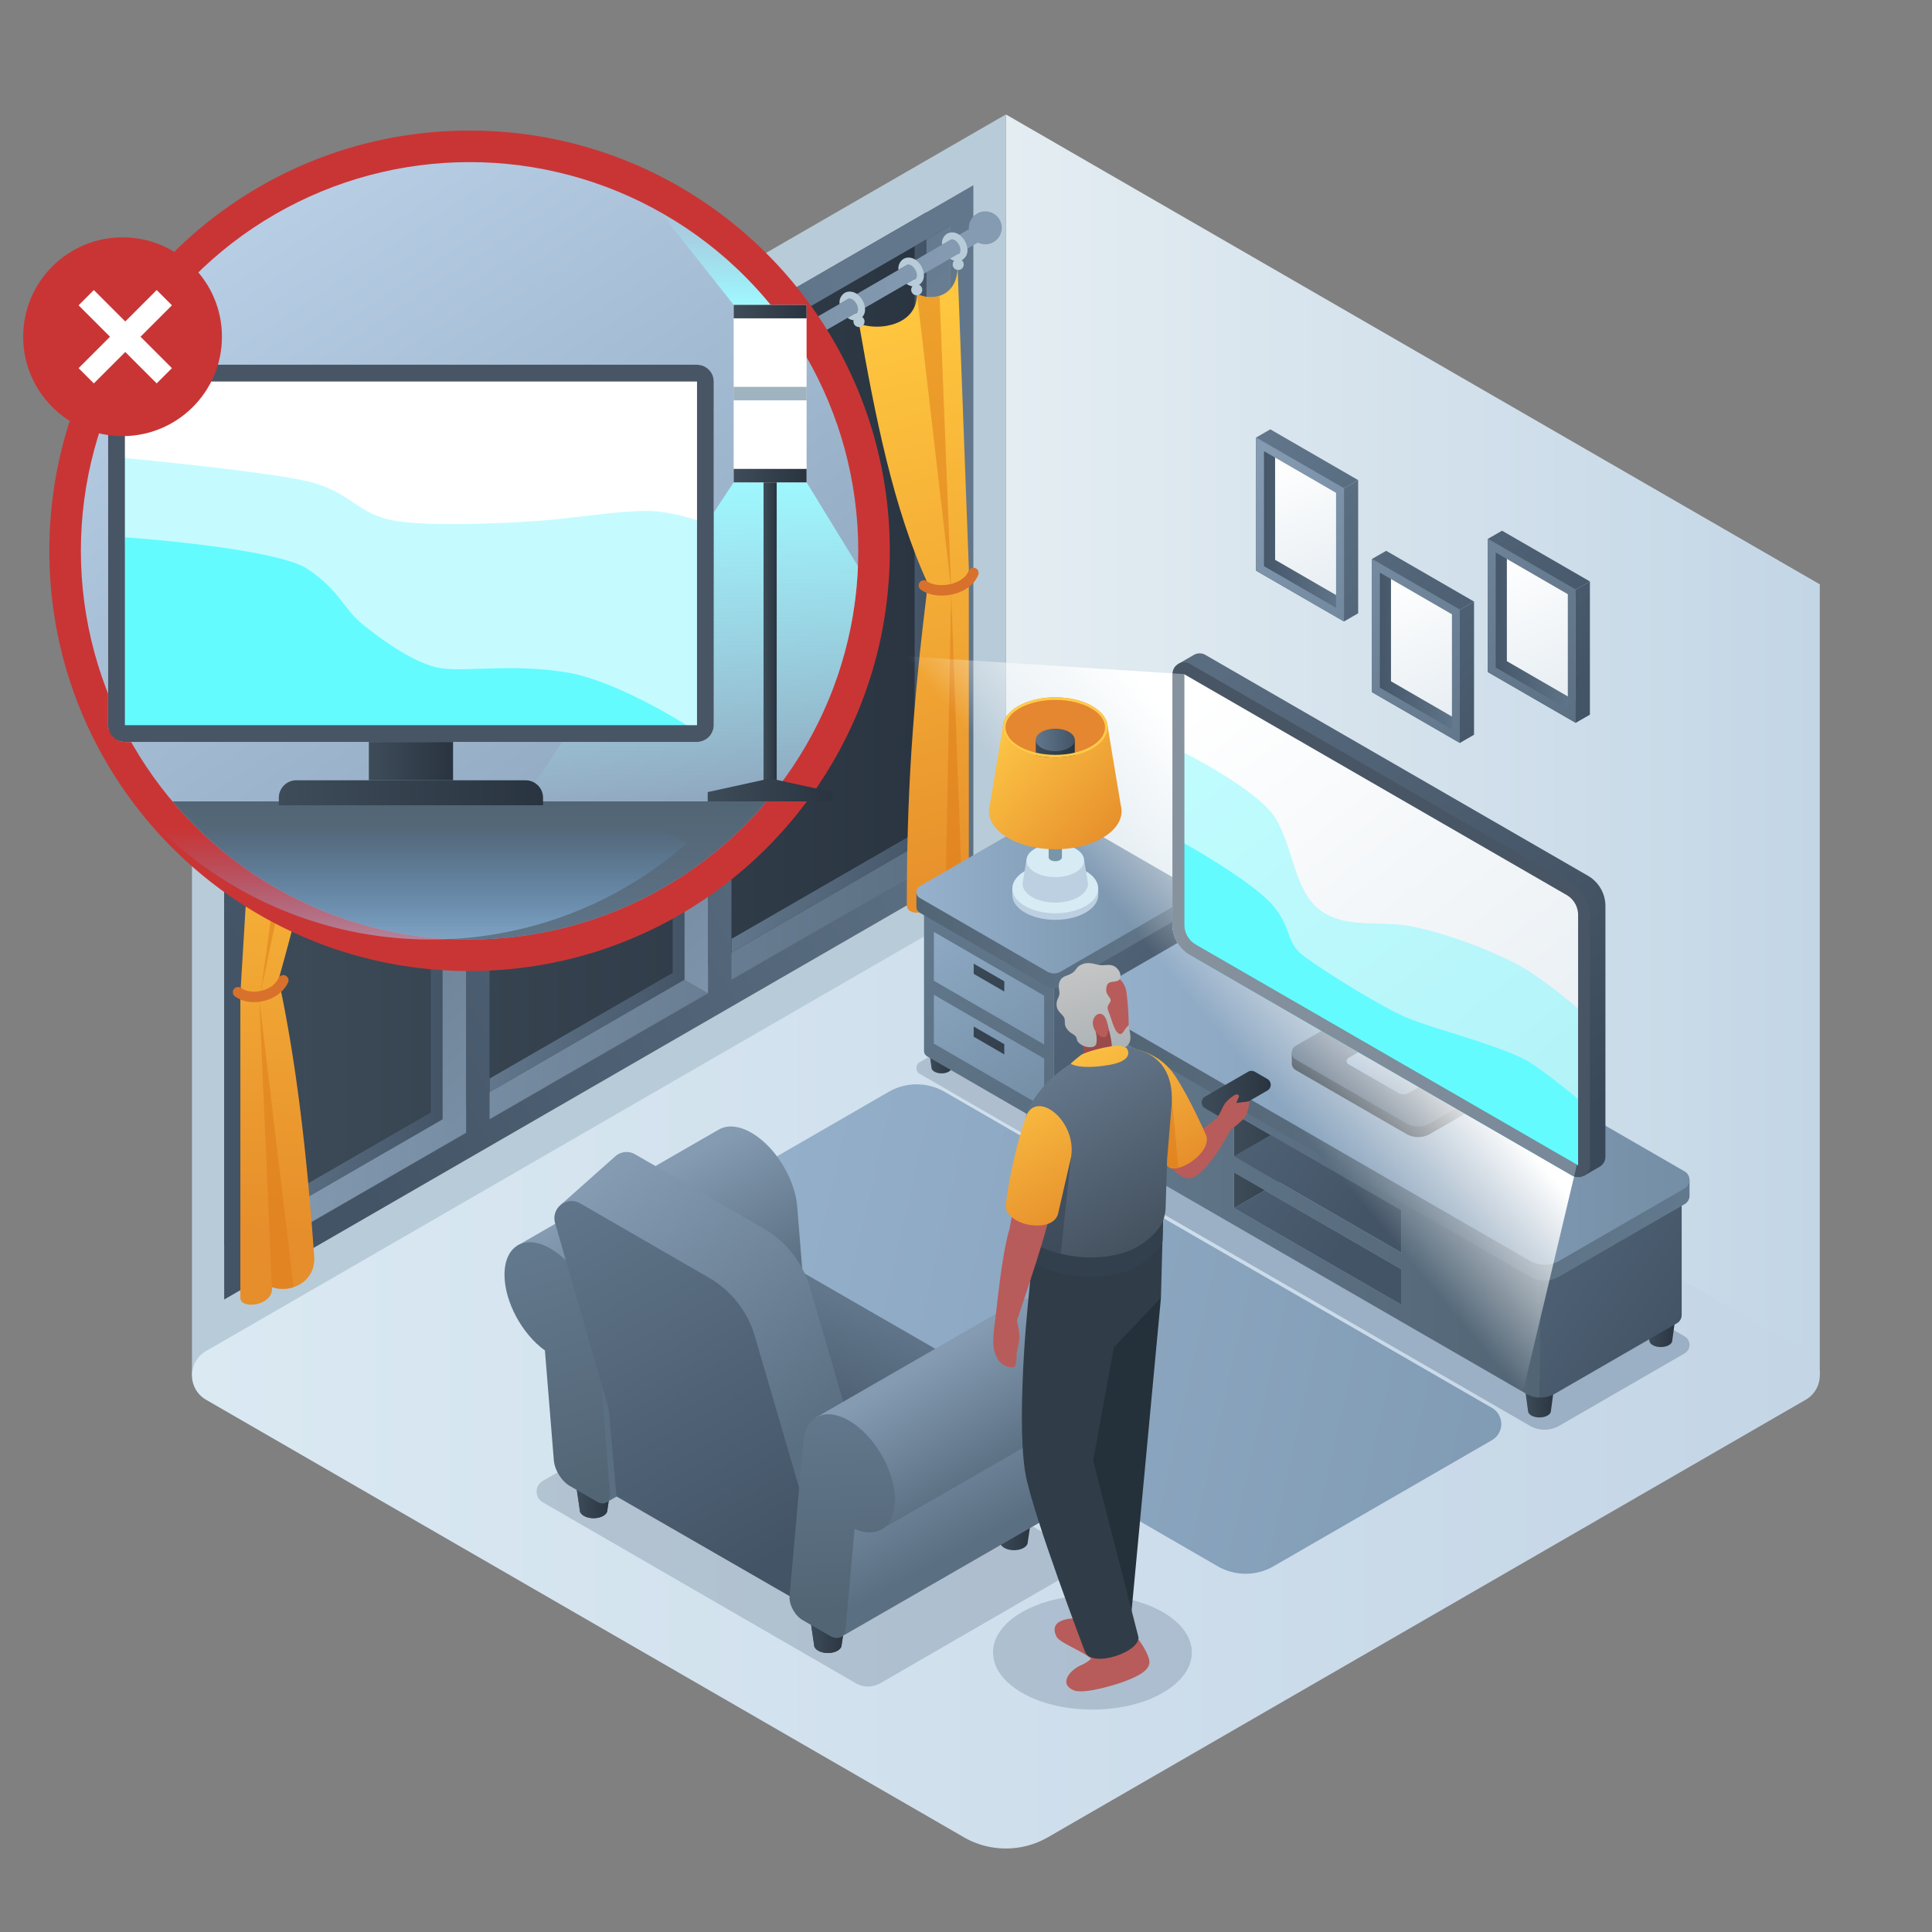 <svg id="Layer_1" data-name="Layer 1" xmlns="http://www.w3.org/2000/svg" xmlns:xlink="http://www.w3.org/1999/xlink" viewBox="0 0 1000 1000">
  <rect x="0" y="0" width="1000" height="1000" fill="#808080" stroke="none"/>
  <defs>
    <style>
      .cls-1 {
        fill: url(#linear-gradient);
      }

      .cls-2 {
        fill: #b8cbd8;
      }

      .cls-3 {
        fill: url(#linear-gradient-2);
      }

      .cls-4, .cls-6 {
        opacity: 0.2;
      }

      .cls-5, .cls-6 {
        fill: #2a3f5e;
      }

      .cls-7 {
        fill: url(#linear-gradient-3);
      }

      .cls-8 {
        fill: url(#linear-gradient-4);
      }

      .cls-9 {
        fill: url(#linear-gradient-5);
      }

      .cls-10 {
        fill: url(#linear-gradient-6);
      }

      .cls-11 {
        fill: url(#linear-gradient-7);
      }

      .cls-12 {
        fill: url(#linear-gradient-8);
      }

      .cls-13 {
        fill: url(#linear-gradient-9);
      }

      .cls-14 {
        fill: url(#linear-gradient-10);
      }

      .cls-15 {
        fill: url(#linear-gradient-11);
      }

      .cls-16 {
        fill: url(#linear-gradient-12);
      }

      .cls-17 {
        fill: url(#linear-gradient-13);
      }

      .cls-18 {
        fill: url(#linear-gradient-14);
      }

      .cls-19 {
        fill: url(#linear-gradient-15);
      }

      .cls-20 {
        fill: url(#linear-gradient-16);
      }

      .cls-21 {
        fill: url(#linear-gradient-17);
      }

      .cls-22 {
        fill: url(#linear-gradient-18);
      }

      .cls-104, .cls-23 {
        fill: #fff;
      }

      .cls-23 {
        opacity: 0.7;
      }

      .cls-24 {
        fill: url(#linear-gradient-19);
      }

      .cls-25 {
        fill: url(#linear-gradient-20);
      }

      .cls-26 {
        fill: url(#linear-gradient-21);
      }

      .cls-27 {
        fill: url(#linear-gradient-22);
      }

      .cls-28 {
        fill: url(#linear-gradient-23);
      }

      .cls-29 {
        fill: url(#linear-gradient-24);
      }

      .cls-30 {
        fill: url(#linear-gradient-25);
      }

      .cls-31 {
        fill: url(#linear-gradient-26);
      }

      .cls-32 {
        fill: url(#linear-gradient-27);
      }

      .cls-33 {
        fill: url(#linear-gradient-28);
      }

      .cls-34 {
        fill: url(#linear-gradient-29);
      }

      .cls-35 {
        fill: url(#linear-gradient-30);
      }

      .cls-36 {
        fill: url(#linear-gradient-31);
      }

      .cls-37 {
        fill: #dd7b19;
      }

      .cls-111, .cls-113, .cls-37, .cls-93 {
        opacity: 0.5;
      }

      .cls-38 {
        fill: url(#linear-gradient-32);
      }

      .cls-39 {
        fill: none;
        stroke: #d8712b;
        stroke-linecap: round;
        stroke-miterlimit: 10;
        stroke-width: 5.403px;
      }

      .cls-40 {
        fill: url(#linear-gradient-33);
      }

      .cls-41 {
        fill: url(#linear-gradient-34);
      }

      .cls-42 {
        fill: url(#linear-gradient-35);
      }

      .cls-43 {
        fill: url(#linear-gradient-36);
      }

      .cls-44 {
        fill: url(#linear-gradient-37);
      }

      .cls-45 {
        fill: url(#linear-gradient-38);
      }

      .cls-46 {
        fill: url(#linear-gradient-39);
      }

      .cls-47 {
        fill: url(#linear-gradient-40);
      }

      .cls-48 {
        fill: url(#linear-gradient-41);
      }

      .cls-49 {
        fill: url(#linear-gradient-42);
      }

      .cls-50 {
        fill: url(#linear-gradient-43);
      }

      .cls-51 {
        fill: #9bb0c4;
      }

      .cls-52 {
        fill: url(#linear-gradient-44);
      }

      .cls-53 {
        fill: url(#linear-gradient-45);
      }

      .cls-54 {
        fill: url(#linear-gradient-46);
      }

      .cls-55 {
        fill: url(#linear-gradient-47);
      }

      .cls-56 {
        fill: url(#linear-gradient-48);
      }

      .cls-57 {
        fill: url(#linear-gradient-49);
      }

      .cls-58 {
        fill: url(#linear-gradient-50);
      }

      .cls-59 {
        fill: url(#linear-gradient-51);
      }

      .cls-60 {
        fill: url(#linear-gradient-52);
      }

      .cls-61 {
        fill: url(#linear-gradient-53);
      }

      .cls-62 {
        fill: url(#linear-gradient-54);
      }

      .cls-63 {
        fill: url(#linear-gradient-55);
      }

      .cls-64 {
        fill: url(#linear-gradient-56);
      }

      .cls-65 {
        fill: url(#linear-gradient-57);
      }

      .cls-66 {
        fill: url(#linear-gradient-58);
      }

      .cls-67 {
        fill: url(#linear-gradient-59);
      }

      .cls-68, .cls-69 {
        fill: #64fbff;
      }

      .cls-68, .cls-71 {
        opacity: 0.4;
      }

      .cls-70 {
        fill: #485565;
      }

      .cls-71 {
        fill: url(#linear-gradient-60);
      }

      .cls-72 {
        fill: #4f4f4f;
      }

      .cls-73 {
        fill: url(#linear-gradient-61);
      }

      .cls-74 {
        fill: #777;
      }

      .cls-75 {
        fill: url(#linear-gradient-62);
      }

      .cls-76 {
        fill: url(#linear-gradient-63);
      }

      .cls-77 {
        fill: url(#linear-gradient-64);
      }

      .cls-78 {
        fill: url(#linear-gradient-65);
      }

      .cls-79 {
        fill: url(#linear-gradient-66);
      }

      .cls-80 {
        fill: url(#linear-gradient-67);
      }

      .cls-81 {
        fill: url(#linear-gradient-68);
      }

      .cls-82 {
        fill: url(#linear-gradient-69);
      }

      .cls-83 {
        fill: url(#linear-gradient-70);
      }

      .cls-84 {
        fill: url(#linear-gradient-71);
      }

      .cls-85 {
        fill: url(#linear-gradient-72);
      }

      .cls-86 {
        fill: url(#linear-gradient-73);
      }

      .cls-87 {
        fill: #b75c5a;
      }

      .cls-88 {
        fill: url(#linear-gradient-74);
      }

      .cls-89 {
        fill: #24313a;
      }

      .cls-90 {
        fill: #303d49;
      }

      .cls-91, .cls-93 {
        fill: #323f4c;
      }

      .cls-92 {
        fill: url(#linear-gradient-75);
      }

      .cls-94 {
        fill: #994a4a;
      }

      .cls-95 {
        fill: url(#linear-gradient-76);
      }

      .cls-96 {
        fill: url(#linear-gradient-77);
      }

      .cls-97 {
        fill: url(#linear-gradient-78);
      }

      .cls-98 {
        fill: url(#linear-gradient-79);
      }

      .cls-99 {
        fill: #c93535;
      }

      .cls-100 {
        fill: url(#linear-gradient-80);
      }

      .cls-101 {
        fill: url(#linear-gradient-81);
      }

      .cls-102 {
        fill: url(#linear-gradient-82);
      }

      .cls-103 {
        fill: url(#linear-gradient-83);
      }

      .cls-105 {
        fill: #9ff8ff;
        opacity: 0.6;
      }

      .cls-106 {
        fill: url(#linear-gradient-84);
      }

      .cls-107 {
        fill: url(#linear-gradient-85);
      }

      .cls-108 {
        fill: url(#linear-gradient-86);
      }

      .cls-109 {
        fill: url(#linear-gradient-87);
      }

      .cls-110 {
        fill: url(#linear-gradient-88);
      }

      .cls-111 {
        fill: #426884;
      }

      .cls-112 {
        fill: url(#linear-gradient-89);
      }

      .cls-113 {
        fill: url(#linear-gradient-90);
      }

      .cls-114 {
        fill: #bcd0e2;
      }

      .cls-115 {
        fill: #d7ebf4;
      }

      .cls-116 {
        fill: #7995a8;
      }

      .cls-117 {
        fill: url(#linear-gradient-91);
      }

      .cls-118 {
        fill: #e58630;
      }

      .cls-119 {
        fill: url(#linear-gradient-92);
      }

      .cls-120 {
        fill: url(#linear-gradient-93);
      }

      .cls-121 {
        fill: #ffcb48;
      }
    </style>
    <linearGradient id="linear-gradient" x1="520.633" y1="385.56" x2="941.92" y2="385.56" gradientUnits="userSpaceOnUse">
      <stop offset="0" stop-color="#e4edf2"/>
      <stop offset="1" stop-color="#c3d6e6"/>
    </linearGradient>
    <linearGradient id="linear-gradient-2" x1="99.362" y1="711.893" x2="941.92" y2="711.893" gradientUnits="userSpaceOnUse">
      <stop offset="0" stop-color="#dae9f2"/>
      <stop offset="0.993" stop-color="#c4d5e6"/>
    </linearGradient>
    <linearGradient id="linear-gradient-3" x1="1036.409" y1="274.066" x2="1081.872" y2="274.066" gradientTransform="translate(-386.249)" gradientUnits="userSpaceOnUse">
      <stop offset="0" stop-color="#435466"/>
      <stop offset="1" stop-color="#62778c"/>
    </linearGradient>
    <linearGradient id="linear-gradient-4" x1="1050.626" y1="236.39" x2="1078.003" y2="311.096" gradientTransform="translate(-386.249)" gradientUnits="userSpaceOnUse">
      <stop offset="0" stop-color="#fff"/>
      <stop offset="0.989" stop-color="#e6edf2"/>
    </linearGradient>
    <linearGradient id="linear-gradient-5" x1="1027.194" y1="244.912" x2="1189.135" y2="392.7" gradientTransform="translate(-386.249)" gradientUnits="userSpaceOnUse">
      <stop offset="0" stop-color="#849bb2"/>
      <stop offset="1" stop-color="#5b6f82"/>
    </linearGradient>
    <linearGradient id="linear-gradient-6" x1="1027.537" y1="233.004" x2="1184.992" y2="374.373" gradientTransform="translate(-386.249)" gradientUnits="userSpaceOnUse">
      <stop offset="0" stop-color="#62778c"/>
      <stop offset="1" stop-color="#435466"/>
    </linearGradient>
    <linearGradient id="linear-gradient-7" x1="1041.062" y1="217.94" x2="1198.518" y2="359.309" xlink:href="#linear-gradient-6"/>
    <linearGradient id="linear-gradient-8" x1="1096.385" y1="336.938" x2="1141.847" y2="336.938" xlink:href="#linear-gradient-3"/>
    <linearGradient id="linear-gradient-9" x1="1107.19" y1="298.17" x2="1140.879" y2="373.664" xlink:href="#linear-gradient-4"/>
    <linearGradient id="linear-gradient-10" x1="1023.143" y1="249.352" x2="1185.083" y2="397.14" xlink:href="#linear-gradient-5"/>
    <linearGradient id="linear-gradient-11" x1="1023.052" y1="238" x2="1180.507" y2="379.369" xlink:href="#linear-gradient-6"/>
    <linearGradient id="linear-gradient-12" x1="1036.577" y1="222.936" x2="1194.032" y2="364.305" xlink:href="#linear-gradient-6"/>
    <linearGradient id="linear-gradient-13" x1="1156.361" y1="326.531" x2="1201.823" y2="326.531" xlink:href="#linear-gradient-3"/>
    <linearGradient id="linear-gradient-14" x1="1167.165" y1="287.763" x2="1200.854" y2="363.257" xlink:href="#linear-gradient-4"/>
    <linearGradient id="linear-gradient-15" x1="1055.577" y1="213.811" x2="1217.518" y2="361.599" xlink:href="#linear-gradient-5"/>
    <linearGradient id="linear-gradient-16" x1="1054.994" y1="202.423" x2="1212.449" y2="343.793" xlink:href="#linear-gradient-6"/>
    <linearGradient id="linear-gradient-17" x1="1068.519" y1="187.359" x2="1225.974" y2="328.728" xlink:href="#linear-gradient-6"/>
    <linearGradient id="linear-gradient-18" x1="351.884" y1="641.284" x2="1042.335" y2="796.264" gradientUnits="userSpaceOnUse">
      <stop offset="0" stop-color="#96b1cc"/>
      <stop offset="1" stop-color="#748ea6"/>
    </linearGradient>
    <linearGradient id="linear-gradient-19" x1="116.054" y1="380.731" x2="491.696" y2="380.731" gradientUnits="userSpaceOnUse">
      <stop offset="0" stop-color="#3e4c59"/>
      <stop offset="1" stop-color="#293440"/>
    </linearGradient>
    <linearGradient id="linear-gradient-20" x1="-225.085" y1="453.047" x2="-124.216" y2="453.047" gradientTransform="translate(353.277)" xlink:href="#linear-gradient-6"/>
    <linearGradient id="linear-gradient-21" x1="-99.88" y1="380.756" x2="1.004" y2="380.756" gradientTransform="translate(353.277)" xlink:href="#linear-gradient-6"/>
    <linearGradient id="linear-gradient-22" x1="25.339" y1="308.444" x2="126.281" y2="308.444" gradientTransform="translate(353.277)" xlink:href="#linear-gradient-6"/>
    <linearGradient id="linear-gradient-23" x1="-225.085" y1="384.231" x2="138.419" y2="384.231" gradientTransform="translate(353.277)" xlink:href="#linear-gradient-5"/>
    <linearGradient id="linear-gradient-24" x1="155.262" y1="276.577" x2="-235.461" y2="488.377" gradientTransform="translate(353.277)" xlink:href="#linear-gradient-6"/>
    <linearGradient id="linear-gradient-25" x1="-204.36" y1="334.412" x2="35.89" y2="574.03" gradientTransform="translate(353.277)" gradientUnits="userSpaceOnUse">
      <stop offset="0" stop-color="#5b6f82"/>
      <stop offset="1" stop-color="#849bb2"/>
    </linearGradient>
    <linearGradient id="linear-gradient-26" x1="-105.768" y1="235.56" x2="134.482" y2="475.178" xlink:href="#linear-gradient-25"/>
    <linearGradient id="linear-gradient-27" x1="-7.164" y1="136.695" x2="233.087" y2="376.313" xlink:href="#linear-gradient-25"/>
    <linearGradient id="linear-gradient-28" x1="-432.13" y1="117.93" x2="151.721" y2="117.93" xlink:href="#linear-gradient-25"/>
    <linearGradient id="linear-gradient-29" x1="-432.13" y1="228.657" x2="151.721" y2="228.657" xlink:href="#linear-gradient-25"/>
    <linearGradient id="linear-gradient-30" x1="-432.13" y1="339.457" x2="151.721" y2="339.457" xlink:href="#linear-gradient-25"/>
    <linearGradient id="linear-gradient-31" x1="-191.24" y1="334.875" x2="-215.897" y2="637.4" gradientTransform="translate(353.277)" gradientUnits="userSpaceOnUse">
      <stop offset="0.008" stop-color="#ffc63f"/>
      <stop offset="1" stop-color="#e68e2b"/>
    </linearGradient>
    <linearGradient id="linear-gradient-32" x1="92.01" y1="165.293" x2="172.937" y2="464.974" xlink:href="#linear-gradient-31"/>
    <linearGradient id="linear-gradient-33" x1="780.866" y1="581.213" x2="795.003" y2="581.213" gradientTransform="translate(-242.398)" xlink:href="#linear-gradient-19"/>
    <linearGradient id="linear-gradient-34" x1="839.588" y1="547.323" x2="853.725" y2="547.323" gradientTransform="translate(-242.398)" xlink:href="#linear-gradient-19"/>
    <linearGradient id="linear-gradient-35" x1="722.693" y1="547.323" x2="736.83" y2="547.323" gradientTransform="translate(-242.398)" xlink:href="#linear-gradient-19"/>
    <linearGradient id="linear-gradient-36" x1="718.371" y1="455.09" x2="861.724" y2="556.043" gradientTransform="translate(-242.398)" xlink:href="#linear-gradient-6"/>
    <linearGradient id="linear-gradient-37" x1="720.582" y1="471.936" x2="874.534" y2="639.011" gradientTransform="translate(-242.398)" gradientUnits="userSpaceOnUse">
      <stop offset="0" stop-color="#62788c"/>
      <stop offset="1" stop-color="#526575"/>
    </linearGradient>
    <linearGradient id="linear-gradient-38" x1="714.366" y1="449.201" x2="790.08" y2="567.315" gradientTransform="translate(-242.398)" xlink:href="#linear-gradient-18"/>
    <linearGradient id="linear-gradient-39" x1="730.319" y1="485.439" x2="824.394" y2="566.075" gradientTransform="translate(-242.398)" xlink:href="#linear-gradient-19"/>
    <linearGradient id="linear-gradient-40" x1="699.583" y1="458.677" x2="775.298" y2="576.791" gradientTransform="translate(-242.398)" xlink:href="#linear-gradient-18"/>
    <linearGradient id="linear-gradient-41" x1="714.241" y1="504.196" x2="808.316" y2="584.832" gradientTransform="translate(-242.398)" xlink:href="#linear-gradient-19"/>
    <linearGradient id="linear-gradient-42" x1="716.725" y1="486.614" x2="859.148" y2="486.614" gradientTransform="translate(-242.398)" gradientUnits="userSpaceOnUse">
      <stop offset="0" stop-color="#526575"/>
      <stop offset="1" stop-color="#62788c"/>
    </linearGradient>
    <linearGradient id="linear-gradient-43" x1="716.725" y1="461.733" x2="859.147" y2="461.733" gradientTransform="translate(-242.398)" xlink:href="#linear-gradient-18"/>
    <linearGradient id="linear-gradient-44" x1="753.639" y1="724.338" x2="769.626" y2="724.338" gradientTransform="translate(35.193)" xlink:href="#linear-gradient-19"/>
    <linearGradient id="linear-gradient-45" x1="816.453" y1="687.908" x2="832.44" y2="687.908" gradientTransform="translate(35.193)" xlink:href="#linear-gradient-19"/>
    <linearGradient id="linear-gradient-46" x1="534.957" y1="598.092" x2="550.944" y2="598.092" gradientTransform="translate(35.193)" xlink:href="#linear-gradient-19"/>
    <linearGradient id="linear-gradient-47" x1="657.487" y1="572.198" x2="830.49" y2="691.463" gradientTransform="translate(35.193)" xlink:href="#linear-gradient-6"/>
    <linearGradient id="linear-gradient-48" x1="603.551" y1="600.917" x2="645.823" y2="600.917" gradientTransform="translate(35.193)" xlink:href="#linear-gradient-19"/>
    <linearGradient id="linear-gradient-49" x1="503.642" y1="502.383" x2="677.339" y2="619.567" gradientTransform="translate(35.193)" xlink:href="#linear-gradient-6"/>
    <linearGradient id="linear-gradient-50" x1="532.194" y1="623.501" x2="761.633" y2="623.501" gradientTransform="translate(35.193)" xlink:href="#linear-gradient-37"/>
    <linearGradient id="linear-gradient-51" x1="484.106" y1="531.34" x2="657.803" y2="648.525" gradientTransform="translate(35.193)" xlink:href="#linear-gradient-6"/>
    <linearGradient id="linear-gradient-52" x1="528.137" y1="590.185" x2="839.307" y2="590.185" gradientTransform="translate(35.193)" xlink:href="#linear-gradient-42"/>
    <linearGradient id="linear-gradient-53" x1="528.137" y1="564.204" x2="839.306" y2="564.204" gradientTransform="translate(35.193)" xlink:href="#linear-gradient-18"/>
    <linearGradient id="linear-gradient-54" x1="679.994" y1="526.904" x2="743.267" y2="591.217" gradientTransform="translate(9.407)" xlink:href="#linear-gradient-19"/>
    <linearGradient id="linear-gradient-55" x1="684.775" y1="518.248" x2="730.713" y2="579.094" gradientTransform="translate(9.407)" xlink:href="#linear-gradient-6"/>
    <linearGradient id="linear-gradient-56" x1="699.119" y1="537.248" x2="719.794" y2="564.632" gradientTransform="translate(9.407)" xlink:href="#linear-gradient-18"/>
    <linearGradient id="linear-gradient-57" x1="571.135" y1="325.02" x2="746.391" y2="564.763" gradientTransform="translate(91.96)" gradientUnits="userSpaceOnUse">
      <stop offset="0" stop-color="#596c80"/>
      <stop offset="0.999" stop-color="#3a4959"/>
    </linearGradient>
    <linearGradient id="linear-gradient-58" x1="551.554" y1="607.39" x2="701.276" y2="482.416" gradientUnits="userSpaceOnUse">
      <stop offset="0.552" stop-color="#fff" stop-opacity="0"/>
      <stop offset="0.989" stop-color="#fff"/>
    </linearGradient>
    <linearGradient id="linear-gradient-59" x1="530.957" y1="360.514" x2="723.169" y2="603.879" gradientTransform="translate(91.96)" xlink:href="#linear-gradient-4"/>
    <linearGradient id="linear-gradient-60" x1="606.87" y1="478.745" x2="816.195" y2="478.745" xlink:href="#linear-gradient"/>
    <linearGradient id="linear-gradient-61" x1="297.455" y1="774.711" x2="317.059" y2="774.711" xlink:href="#linear-gradient-19"/>
    <linearGradient id="linear-gradient-62" x1="320.445" y1="617.46" x2="357.415" y2="686.28" gradientTransform="matrix(1, 0, 0, 1, 0, 0)" xlink:href="#linear-gradient-5"/>
    <linearGradient id="linear-gradient-63" x1="274.903" y1="648.845" x2="314.574" y2="771.271" gradientTransform="matrix(1, 0, 0, 1, 0, 0)" xlink:href="#linear-gradient-37"/>
    <linearGradient id="linear-gradient-64" x1="282.063" y1="617.198" x2="389.928" y2="812.185" gradientTransform="matrix(1, 0, 0, 1, 0, 0)" xlink:href="#linear-gradient-6"/>
    <linearGradient id="linear-gradient-65" x1="430.544" y1="669.485" x2="402.022" y2="749.865" gradientTransform="matrix(1, 0, 0, 1, 0, 0)" xlink:href="#linear-gradient-6"/>
    <linearGradient id="linear-gradient-66" x1="320.292" y1="601.805" x2="424.527" y2="739.229" gradientTransform="matrix(1, 0, 0, 1, 0, 0)" xlink:href="#linear-gradient-5"/>
    <linearGradient id="linear-gradient-67" x1="297.335" y1="608.75" x2="405.199" y2="803.737" gradientTransform="matrix(1, 0, 0, 1, 0, 0)" xlink:href="#linear-gradient-6"/>
    <linearGradient id="linear-gradient-68" x1="418.726" y1="844.491" x2="438.33" y2="844.491" xlink:href="#linear-gradient-19"/>
    <linearGradient id="linear-gradient-69" x1="515.053" y1="791.285" x2="534.657" y2="791.285" xlink:href="#linear-gradient-19"/>
    <linearGradient id="linear-gradient-70" x1="472.635" y1="723.858" x2="511.027" y2="794.669" gradientTransform="matrix(1, 0, 0, 1, 0, 0)" xlink:href="#linear-gradient-5"/>
    <linearGradient id="linear-gradient-71" x1="483.678" y1="702.098" x2="518.23" y2="760.112" gradientTransform="matrix(1, 0, 0, 1, 0, 0)" xlink:href="#linear-gradient-5"/>
    <linearGradient id="linear-gradient-72" x1="431.998" y1="727.512" x2="437.686" y2="833.871" gradientTransform="matrix(1, 0, 0, 1, 0, 0)" xlink:href="#linear-gradient-37"/>
    <linearGradient id="linear-gradient-73" x1="621.967" y1="566.046" x2="657.723" y2="566.046" xlink:href="#linear-gradient-19"/>
    <linearGradient id="linear-gradient-74" x1="571.727" y1="516.891" x2="618.195" y2="601.657" gradientUnits="userSpaceOnUse">
      <stop offset="0" stop-color="#ffcb48"/>
      <stop offset="1" stop-color="#e68e2b"/>
    </linearGradient>
    <linearGradient id="linear-gradient-75" x1="543.3" y1="553.863" x2="592.321" y2="641.438" gradientUnits="userSpaceOnUse">
      <stop offset="0" stop-color="#65788c"/>
      <stop offset="1" stop-color="#455260"/>
    </linearGradient>
    <linearGradient id="linear-gradient-76" x1="560.047" y1="497.458" x2="571.791" y2="550.309" gradientUnits="userSpaceOnUse">
      <stop offset="0" stop-color="#c6c6c6"/>
      <stop offset="1" stop-color="#a9b0b3"/>
    </linearGradient>
    <linearGradient id="linear-gradient-77" x1="570.364" y1="495.165" x2="582.109" y2="548.016" xlink:href="#linear-gradient-76"/>
    <linearGradient id="linear-gradient-78" x1="556.885" y1="525.028" x2="603.353" y2="609.794" xlink:href="#linear-gradient-74"/>
    <linearGradient id="linear-gradient-79" x1="507.432" y1="552.138" x2="553.9" y2="636.903" xlink:href="#linear-gradient-74"/>
    <linearGradient id="linear-gradient-80" x1="123.75" y1="104.622" x2="340.908" y2="433.143" gradientUnits="userSpaceOnUse">
      <stop offset="0" stop-color="#b8cfe6"/>
      <stop offset="1" stop-color="#8fa8bf"/>
    </linearGradient>
    <linearGradient id="linear-gradient-81" x1="357.372" y1="246.683" x2="357.372" y2="413.549" gradientUnits="userSpaceOnUse">
      <stop offset="0" stop-color="#9ff8ff"/>
      <stop offset="1" stop-color="#9ff8ff" stop-opacity="0"/>
    </linearGradient>
    <linearGradient id="linear-gradient-82" x1="370.27" y1="108.868" x2="370.27" y2="157.436" gradientUnits="userSpaceOnUse">
      <stop offset="0" stop-color="#9ff8ff" stop-opacity="0"/>
      <stop offset="1" stop-color="#9ff8ff"/>
    </linearGradient>
    <linearGradient id="linear-gradient-83" x1="243.044" y1="415.12" x2="243.044" y2="504.831" gradientTransform="matrix(1, 0, 0, 1, 0, 0)" xlink:href="#linear-gradient-42"/>
    <linearGradient id="linear-gradient-84" x1="144.325" y1="410.34" x2="281.092" y2="410.34" xlink:href="#linear-gradient-19"/>
    <linearGradient id="linear-gradient-85" x1="190.91" y1="393.961" x2="234.507" y2="393.961" xlink:href="#linear-gradient-19"/>
    <linearGradient id="linear-gradient-86" x1="395.212" y1="322.181" x2="402.02" y2="322.181" xlink:href="#linear-gradient-19"/>
    <linearGradient id="linear-gradient-87" x1="366.308" y1="408.848" x2="430.924" y2="408.848" xlink:href="#linear-gradient-19"/>
    <linearGradient id="linear-gradient-88" x1="379.746" y1="161.282" x2="417.486" y2="161.282" xlink:href="#linear-gradient-19"/>
    <linearGradient id="linear-gradient-89" x1="379.746" y1="246.186" x2="417.486" y2="246.186" xlink:href="#linear-gradient-19"/>
    <linearGradient id="linear-gradient-90" x1="219.169" y1="429.04" x2="219.169" y2="486.276" gradientUnits="userSpaceOnUse">
      <stop offset="0" stop-color="#64b2ff" stop-opacity="0"/>
      <stop offset="1" stop-color="#9ed1ff"/>
    </linearGradient>
    <linearGradient id="linear-gradient-91" x1="512.234" y1="372.138" x2="577.892" y2="433.156" xlink:href="#linear-gradient-74"/>
    <linearGradient id="linear-gradient-92" x1="536.121" y1="387.52" x2="556.306" y2="387.52" xlink:href="#linear-gradient-19"/>
    <linearGradient id="linear-gradient-93" x1="536.121" y1="382.985" x2="556.306" y2="382.985" gradientTransform="matrix(1, 0, 0, 1, 0, 0)" xlink:href="#linear-gradient-6"/>
  </defs>
  <g>
    <polygon class="cls-1" points="520.633 59.227 941.92 302.448 941.92 711.893 520.633 468.649 520.633 59.227"/>
    <polygon class="cls-2" points="520.649 59.227 99.362 302.448 99.362 711.893 520.649 468.649 520.649 59.227"/>
  </g>
  <path class="cls-3" d="M106.632,724.497l392.211,226.433a43.617,43.617,0,0,0,43.617-.001l392.191-226.436a14.539,14.539,0,0,0,0-25.182L542.443,472.857a43.617,43.617,0,0,0-43.62.001L106.631,699.314A14.539,14.539,0,0,0,106.632,724.497Z"/>
  <g class="cls-4">
    <ellipse class="cls-5" cx="565.433" cy="855.306" rx="51.455" ry="29.572"/>
  </g>
  <path class="cls-6" d="M614.999,549.762,549.047,511.634a7.01,7.01,0,0,0-7.017,0l-65.952,38.128a3.505,3.505,0,0,0,0,6.069l65.952,38.128a7.01,7.01,0,0,0,7.017,0L614.999,555.831A3.505,3.505,0,0,0,614.999,549.762Z"/>
  <path class="cls-6" d="M555.723,802.335,393.759,708.71a12.779,12.779,0,0,0-12.792,0L280.945,766.521a6.39,6.39,0,0,0,0,11.064l161.964,93.625a12.779,12.779,0,0,0,12.792,0L555.723,813.399A6.39,6.39,0,0,0,555.723,802.335Z"/>
  <g>
    <g>
      <polygon class="cls-7" points="695.622 252.74 650.16 226.45 650.16 295.393 695.622 321.683 695.622 252.74"/>
      <polygon class="cls-8" points="695.622 256.333 659.996 235.731 659.996 289.757 695.622 310.359 695.622 256.333"/>
      <path class="cls-9" d="M654.237,233.517l37.309,21.575v59.524L654.237,293.041V233.517m-4.077-7.067v68.943l45.462,26.29V252.74l-45.462-26.29Z"/>
      <polygon class="cls-10" points="702.984 317.445 702.984 248.502 695.622 252.74 695.622 321.683 702.984 317.445"/>
      <polygon class="cls-11" points="702.984 248.502 657.506 222.22 650.16 226.45 695.622 252.74 702.984 248.502"/>
    </g>
    <g>
      <polygon class="cls-12" points="755.598 315.612 710.136 289.321 710.136 358.265 755.598 384.555 755.598 315.612"/>
      <polygon class="cls-13" points="755.598 319.205 719.972 298.603 719.972 352.629 755.598 373.231 755.598 319.205"/>
      <path class="cls-14" d="M714.213,296.388,751.521,317.964v59.524l-37.309-21.575V296.388m-4.077-7.067v68.943L755.598,384.555V315.612L710.136,289.321Z"/>
      <polygon class="cls-15" points="762.96 380.317 762.96 311.374 755.598 315.612 755.598 384.555 762.96 380.317"/>
      <polygon class="cls-16" points="762.96 311.374 717.482 285.092 710.136 289.321 755.598 315.612 762.96 311.374"/>
    </g>
    <g>
      <polygon class="cls-17" points="815.574 305.205 770.111 278.914 770.111 347.858 815.574 374.148 815.574 305.205"/>
      <polygon class="cls-18" points="815.574 308.798 779.948 288.196 779.948 342.222 815.574 362.824 815.574 308.798"/>
      <path class="cls-19" d="M774.188,285.981l37.309,21.575v59.524l-37.309-21.575V285.981m-4.077-7.067v68.943l45.462,26.29V305.205l-45.462-26.29Z"/>
      <polygon class="cls-20" points="822.935 369.91 822.935 300.967 815.574 305.205 815.574 374.148 822.935 369.91"/>
      <polygon class="cls-21" points="822.935 300.967 777.458 274.685 770.111 278.914 815.574 305.205 822.935 300.967"/>
    </g>
  </g>
  <path class="cls-22" d="M772.222,728.708,488.947,565.135a28.961,28.961,0,0,0-28.961-.002l-112.97,65.215a9.654,9.654,0,0,0-.002,16.72l283.235,163.612a28.961,28.961,0,0,0,28.968.002l113.006-65.254A9.654,9.654,0,0,0,772.222,728.708Z"/>
  <g>
    <g>
      <g>
        <g>
          <path class="cls-23" d="M116.031,672.651,500.203,450.859a7.298,7.298,0,0,0,3.649-6.32V95.811L116.031,319.731Z"/>
          <path class="cls-24" d="M491.696,441.725,128.192,651.59l-12.138-7.006V319.75L479.557,109.872l12.138,7.006Z"/>
          <polygon class="cls-25" points="229.061 268.514 229.061 579.346 128.192 637.579 128.193 630.548 222.979 575.839 222.979 272.026 229.061 268.514"/>
          <polygon class="cls-26" points="354.28 196.215 354.261 507.061 253.397 565.297 253.397 558.266 348.18 503.559 348.18 199.717 354.28 196.215"/>
          <polygon class="cls-27" points="479.557 123.883 479.516 434.755 378.616 493.006 378.616 485.975 473.399 431.268 473.399 127.438 479.557 123.883"/>
          <polygon class="cls-28" points="491.696 116.878 491.69 441.73 128.193 651.585 128.192 637.579 479.557 434.731 479.557 123.883 491.696 116.878"/>
          <path class="cls-29" d="M116.03,319.731V672.651l384.173-221.792a7.298,7.298,0,0,0,3.649-6.32V95.811Zm250.423-130.545V514.032L253.397,579.302v-324.839ZM128.193,326.753l113.041-65.267V586.324l-113.041,65.261ZM491.69,441.73,378.616,507.01V182.164l113.074-65.286Z"/>
        </g>
        <polygon class="cls-30" points="241.234 586.324 229.061 579.346 229.061 268.514 241.234 261.486 241.234 586.324"/>
        <polygon class="cls-31" points="366.453 514.032 354.28 507.055 354.28 196.215 366.453 189.186 366.453 514.032"/>
      </g>
      <polygon class="cls-32" points="491.69 441.727 479.516 434.755 479.557 123.883 491.69 116.881 491.69 441.727"/>
    </g>
    <g>
      <circle class="cls-33" cx="509.99" cy="117.93" r="8.53"/>
      <path class="cls-34" d="M508.927,123.959,133.527,340.741l-4.156-7.199L504.784,116.752l.002.003a2.093,2.093,0,0,1,2.065.22,6.498,6.498,0,0,1,2.949,5.086A2.039,2.039,0,0,1,508.927,123.959Z"/>
      <path class="cls-2" d="M500.72,128.674a10.141,10.141,0,0,0-1.333-3.962,9.792,9.792,0,0,0-2.881-3.206,6.505,6.505,0,0,0-3.674-1.225,5.277,5.277,0,0,0-2.576.666,5.826,5.826,0,0,0-2.666,5.71l4.467-2.576a1.422,1.422,0,0,1,.775-.198c1.116,0,2.503,1.008,3.44,2.63.991,1.711,1.135,3.53.45,4.467a1.421,1.421,0,0,1-.45.414,1.246,1.246,0,0,1-.558.162l-3.98,2.305a6.358,6.358,0,0,0,3.764,1.333,5.053,5.053,0,0,0,2.575-.685A5.61,5.61,0,0,0,500.756,129.449C500.756,129.197,500.738,128.927,500.72,128.674Z"/>
      <path class="cls-2" d="M478.171,141.707a10.141,10.141,0,0,0-1.333-3.962,9.792,9.792,0,0,0-2.881-3.206,6.505,6.505,0,0,0-3.674-1.225,5.277,5.277,0,0,0-2.576.666,5.826,5.826,0,0,0-2.666,5.71l4.467-2.576a1.422,1.422,0,0,1,.775-.198c1.116,0,2.503,1.008,3.44,2.63.991,1.711,1.135,3.53.45,4.467a1.421,1.421,0,0,1-.45.414,1.246,1.246,0,0,1-.558.162l-3.98,2.305a6.358,6.358,0,0,0,3.764,1.333,5.053,5.053,0,0,0,2.575-.685,5.61,5.61,0,0,0,2.684-5.061C478.207,142.23,478.189,141.96,478.171,141.707Z"/>
      <path class="cls-2" d="M447.706,159.316a10.141,10.141,0,0,0-1.333-3.962,9.792,9.792,0,0,0-2.881-3.206,6.505,6.505,0,0,0-3.674-1.225,5.277,5.277,0,0,0-2.576.666,5.826,5.826,0,0,0-2.666,5.71l4.467-2.576a1.422,1.422,0,0,1,.775-.198c1.116,0,2.503,1.008,3.44,2.63.991,1.711,1.135,3.53.45,4.467a1.421,1.421,0,0,1-.45.414,1.246,1.246,0,0,1-.558.162l-3.98,2.305a6.358,6.358,0,0,0,3.764,1.333,5.053,5.053,0,0,0,2.575-.685,5.61,5.61,0,0,0,2.684-5.061C447.742,159.838,447.724,159.568,447.706,159.316Z"/>
      <path class="cls-2" d="M139.635,337.213a10.141,10.141,0,0,0-1.333-3.962,9.792,9.792,0,0,0-2.881-3.206,6.505,6.505,0,0,0-3.674-1.225,5.277,5.277,0,0,0-2.576.666,5.826,5.826,0,0,0-2.666,5.71l4.467-2.576a1.422,1.422,0,0,1,.775-.198c1.116,0,2.503,1.008,3.44,2.63.991,1.711,1.135,3.53.45,4.467a1.421,1.421,0,0,1-.45.414,1.246,1.246,0,0,1-.558.162l-3.98,2.305a6.358,6.358,0,0,0,3.764,1.333,5.053,5.053,0,0,0,2.575-.685,5.61,5.61,0,0,0,2.684-5.061C139.671,337.736,139.653,337.466,139.635,337.213Z"/>
      <circle class="cls-35" cx="126.337" cy="339.457" r="8.53"/>
    </g>
    <path class="cls-36" d="M134.637,345.913a20.646,20.646,0,0,0,11.841,1.495c11.562-2.072,13.565-15.311,13.565-15.311s6.585,4.046,11.655,1.941c9.278-3.852,10.659-15.943,10.659-15.943-7.029,62.326-20.267,125.356-38.168,188.915,9.177,42.374,14.751,90.956,18.394,142.867,1.226,13.719-12.244,19.716-21.843,16.325,1.207,9.599-16.325,11.899-16.325,5.518V514.336Z"/>
    <path class="cls-37" d="M134.925,513.915,172.565,333.61c-.288.144-.562.301-.867.428-5.069,2.105-11.654-1.941-11.654-1.941s-.012.358-.095.939Z"/>
    <circle class="cls-2" cx="136.543" cy="344.316" r="2.874"/>
    <path class="cls-2" d="M162.666,323.903a10.141,10.141,0,0,0-1.333-3.962,9.792,9.792,0,0,0-2.881-3.206,6.505,6.505,0,0,0-3.674-1.225,5.277,5.277,0,0,0-2.576.666,5.826,5.826,0,0,0-2.666,5.71l4.467-2.576a1.422,1.422,0,0,1,.775-.198c1.116,0,2.503,1.008,3.44,2.63.991,1.711,1.135,3.53.45,4.467a1.421,1.421,0,0,1-.45.414,1.246,1.246,0,0,1-.558.162l-3.98,2.305a6.358,6.358,0,0,0,3.764,1.333,5.053,5.053,0,0,0,2.575-.685,5.61,5.61,0,0,0,2.684-5.061C162.702,324.426,162.684,324.156,162.666,323.903Z"/>
    <circle class="cls-2" cx="159.574" cy="331.006" r="2.874"/>
    <path class="cls-2" d="M184.851,311.091a10.141,10.141,0,0,0-1.333-3.962,9.792,9.792,0,0,0-2.881-3.206,6.505,6.505,0,0,0-3.674-1.225,5.277,5.277,0,0,0-2.576.666,5.826,5.826,0,0,0-2.666,5.71l4.467-2.576a1.422,1.422,0,0,1,.775-.198c1.116,0,2.503,1.008,3.44,2.63.991,1.711,1.135,3.53.45,4.467a1.421,1.421,0,0,1-.45.414,1.246,1.246,0,0,1-.558.162l-3.98,2.305a6.358,6.358,0,0,0,3.764,1.333,5.053,5.053,0,0,0,2.575-.685,5.61,5.61,0,0,0,2.684-5.061C184.887,311.613,184.869,311.343,184.851,311.091Z"/>
    <circle class="cls-2" cx="181.585" cy="317.707" r="2.874"/>
    <path class="cls-38" d="M501.459,447.983V294.101l-5.866-157.11c.626,16.78-13.319,19.129-20.964,15.105.23,15.98-19.207,19.531-30.015,15.431,8.194,47.268,17.889,96.215,35.681,134.66C472.151,366.893,469.359,411.828,469.359,468.504c0,7.626,20.118,4.1,20.118-10.577C496.548,461.722,501.46,455.226,501.459,447.983Z"/>
    <circle class="cls-2" cx="495.966" cy="136.876" r="2.874"/>
    <circle class="cls-2" cx="444.614" cy="166.419" r="2.874"/>
    <path class="cls-37" d="M497.816,457.351l-5.479-150.216-2.86,150.792C492.851,459.738,495.725,459.19,497.816,457.351Z"/>
    <path class="cls-37" d="M486.33,153.109a15.642,15.642,0,0,1-11.7-1.013l17.708,152.928Z"/>
    <circle class="cls-2" cx="474.487" cy="149.982" r="2.874"/>
    <path class="cls-37" d="M134.227,517.517l6.515,148.685,3.27.758a17.975,17.975,0,0,0,7.921-.741Z"/>
    <path class="cls-39" d="M123.217,513.579c6.603,4.915,19.708,2.098,23.416-6.174"/>
    <path class="cls-39" d="M478.194,303.035c6.603,4.915,21.996,2.682,25.658-6.476"/>
  </g>
  <g>
    <path class="cls-40" d="M538.468,572.955l1.815,13.499c0,1.666,2.35,3.017,5.25,3.017s5.25-1.351,5.25-3.017l1.822-13.499Z"/>
    <path class="cls-41" d="M597.19,539.065l1.815,13.499c0,1.666,2.35,3.017,5.25,3.017s5.25-1.351,5.25-3.017l1.822-13.499Z"/>
    <path class="cls-42" d="M480.296,539.065l1.815,13.499c0,1.666,2.35,3.017,5.25,3.017s5.25-1.351,5.25-3.017l1.822-13.499Z"/>
    <g>
      <path class="cls-43" d="M612.801,471.856v72.05a3.304,3.304,0,0,1-1.65,2.874l-62.301,36.011a6.609,6.609,0,0,1-3.314.88V471.856Z"/>
      <path class="cls-44" d="M545.536,471.856V583.67a6.609,6.609,0,0,1-3.314-.88l-62.287-36.011a3.289,3.289,0,0,1-1.664-2.874V471.856Z"/>
      <polygon class="cls-45" points="540.451 540.631 483.357 507.636 483.376 482.358 540.451 515.363 540.451 540.631"/>
      <polygon class="cls-46" points="519.824 507.932 503.983 498.777 503.989 504.064 519.824 513.222 519.824 507.932"/>
      <polygon class="cls-47" points="540.451 573.168 483.357 540.174 483.376 514.895 540.451 547.901 540.451 573.168"/>
      <polygon class="cls-48" points="519.824 540.47 503.983 531.315 503.989 536.602 519.824 545.759 519.824 540.47"/>
      <path class="cls-49" d="M474.328,461.733v7.658a3.472,3.472,0,0,0,1.751,3.034L542.03,510.553a7.01,7.01,0,0,0,7.017,0l65.952-38.128a3.472,3.472,0,0,0,1.751-3.034v-7.658Z"/>
      <path class="cls-50" d="M614.999,458.699,549.047,420.571a7.01,7.01,0,0,0-7.017,0l-65.952,38.128a3.505,3.505,0,0,0,0,6.069l65.952,38.128a7.01,7.01,0,0,0,7.017,0L614.999,464.767A3.505,3.505,0,0,0,614.999,458.699Z"/>
    </g>
  </g>
  <g>
    <g>
      <path class="cls-51" d="M565.873,607.447,791.818,737.965a15.26,15.26,0,0,0,15.263.001l64.876-37.46a5.087,5.087,0,0,0,0-8.81L645.975,561.207a15.26,15.26,0,0,0-15.26-.001l-64.841,37.431A5.087,5.087,0,0,0,565.873,607.447Z"/>
      <g>
        <path class="cls-52" d="M788.833,714.999l2.052,15.266c0,1.884,2.658,3.412,5.937,3.412s5.937-1.528,5.937-3.412l2.061-15.266Z"/>
        <path class="cls-53" d="M851.646,678.569l2.052,15.266c0,1.884,2.658,3.412,5.937,3.412s5.937-1.528,5.937-3.412l2.061-15.266Z"/>
        <path class="cls-54" d="M570.15,588.753l2.052,15.266c0,1.884,2.658,3.412,5.937,3.412s5.937-1.528,5.937-3.412l2.061-15.266Z"/>
        <g>
          <path class="cls-55" d="M870.439,615.362v65.518h-.02a4.905,4.905,0,0,1-2.457,4.042L804.782,721.402a14.759,14.759,0,0,1-7.956,1.972V593.08Z"/>
          <polygon class="cls-56" points="638.745 625.321 681.017 600.919 638.744 576.514 638.745 625.321"/>
          <polygon class="cls-57" points="638.745 598.41 681.017 574.008 725.469 599.671 725.469 648.478 638.745 598.41"/>
          <path class="cls-58" d="M567.388,523.628V589.632h.03a4.921,4.921,0,0,0,2.447,4.657L789.911,721.402a14.681,14.681,0,0,0,6.915,1.972V593.08ZM725.469,626.582v21.897L638.744,598.412V576.514Zm-86.725-1.262V606.968l86.725,50.068v18.353Z"/>
          <polygon class="cls-59" points="725.469 657.036 654.64 616.145 638.744 625.321 725.469 675.389 725.469 657.036"/>
          <path class="cls-60" d="M874.5,610.676l-18.847-5.637L563.33,517.603v7.922l.017.005a5.037,5.037,0,0,0,2.526,4.672L791.818,660.721a15.26,15.26,0,0,0,15.263.001l64.876-37.46a5.039,5.039,0,0,0,2.543-4.405l.001 0Z"/>
          <path class="cls-61" d="M565.873,522.064,791.818,652.583a15.26,15.26,0,0,0,15.263.001l64.876-37.46a5.087,5.087,0,0,0,0-8.81L645.975,475.824a15.26,15.26,0,0,0-15.26-.001l-64.841,37.431A5.087,5.087,0,0,0,565.873,522.064Z"/>
        </g>
      </g>
    </g>
    <g>
      <g>
        <path class="cls-62" d="M769.849,562.669,668.626,544.718l.002,5.624a4.068,4.068,0,0,0,2.052,3.54l57.192,33.021a12.329,12.329,0,0,0,12.329 0l29.647-17.117A4.11,4.11,0,0,0,769.849,562.669Z"/>
        <path class="cls-63" d="M727.873,581.424,670.681,548.403a4.11,4.11,0,0,1,0-7.118L700.328,524.168a12.329,12.329,0,0,1,12.329 0l57.192,33.021a4.11,4.11,0,0,1-0,7.118L740.202,581.424A12.329,12.329,0,0,1,727.873,581.424Z"/>
        <path class="cls-64" d="M723.689,565.68l-25.739-14.861a1.85,1.85,0,0,1,0-3.203l13.343-7.703a5.549,5.549,0,0,1,5.549 0l25.739,14.861a1.85,1.85,0,0,1,0,3.203l-13.343,7.703A5.549,5.549,0,0,1,723.689,565.68Z"/>
      </g>
      <g>
        <path class="cls-65" d="M821.913,453.288,623.944,338.997a5.974,5.974,0,0,0-6.02-.006l-.001-.001-8.141,4.704,210.122,264.876,9.573-5.53-1.415.808a5.965,5.965,0,0,0,2.899-5.146V468.961A18.097,18.097,0,0,0,821.913,453.288Z"/>
        <polygon class="cls-66" points="613.078 348.921 465.019 339.457 465.019 565.133 779.504 757.283 816.406 601.953 613.078 348.921"/>
        <path class="cls-67" d="M615.86,494.153l196.693,113.555a5.993,5.993,0,0,0,8.99-5.19V473.613a17.98,17.98,0,0,0-8.99-15.571L615.859,344.487a5.993,5.993,0,0,0-8.99,5.19V478.582A17.98,17.98,0,0,0,615.86,494.153Z"/>
        <path class="cls-68" d="M725.469,478.731c-16.34-1.743-31.252,1.351-43.362-8.626s-13.086-32.63-22.226-47.056-46.909-33.409-46.909-33.409l-6.102,35.544v6.59a18.098,18.098,0,0,0,9.049,15.673l98.984,90.257c1.766,1.019,102.709,44.209,104.352,43.51V524.204a257.635,257.635,0,0,0-26.412-20.515C777.048,492.919,741.81,480.473,725.469,478.731Z"/>
        <path class="cls-69" d="M725.469,525.555c-14.02-6.651-39.541-22.582-49.904-30.161s-6.158-12.992-15.685-25.521-46.909-33.409-46.909-33.409l-6.102,35.544v6.59a18.098,18.098,0,0,0,9.049,15.673l197.969,114.291a5.958,5.958,0,0,0,5.367.331V571.028a301.572,301.572,0,0,0-26.412-20.515C779.659,541.641,739.49,532.205,725.469,525.555Z"/>
        <path class="cls-70" d="M612.981,348.993,810.831,463.217a12.02,12.02,0,0,1,5.993,10.38l-.001,129.604L618.973,488.978A12.019,12.019,0,0,1,612.98,478.598l.001-129.604m-.07-6.178a6.04,6.04,0,0,0-6.041,6.042V478.598a18.097,18.097,0,0,0,9.049,15.672L813.887,608.562a6.02,6.02,0,0,0,9.048-5.224V473.597a18.097,18.097,0,0,0-9.049-15.672L615.918,343.633a5.985,5.985,0,0,0-3.007-.817Z"/>
        <path class="cls-71" d="M814.74,608.965l1.455-6.126L618.974,488.978a12.02,12.02,0,0,1-5.993-10.381l.001-129.605.29.167-.193-.24-6.174-.394c-.006.112-.034.216-.034.331V478.598a18.097,18.097,0,0,0,9.049,15.672l197.969,114.291a6.175,6.175,0,0,0,.845.4Z"/>
      </g>
    </g>
  </g>
  <g>
    <g>
      <path class="cls-72" d="M317.059,763.6l-2.701,18.067c0,2.295-3.191,4.155-7.127,4.155s-7.127-1.86-7.127-4.155l-2.65-18.067Z"/>
      <path class="cls-73" d="M317.059,763.6l-2.701,18.067c0,2.295-3.191,4.155-7.127,4.155s-7.127-1.86-7.127-4.155l-2.65-18.067Z"/>
      <ellipse class="cls-74" cx="307.231" cy="763.012" rx="9.828" ry="5.729"/>
    </g>
    <g>
      <path class="cls-75" d="M313.907,777.632l-46.368-132.755,104.424-60.161.005.014c4.32-2.563,10.333-2.237,16.992,1.608,12.313,7.109,22.441,23.684,23.675,38.152l.002.001.003.037.001.009,7.073,88.207c.172,2.143-.37,3.747-1.376,4.658l.001.004-.019.011a3.2,3.2,0,0,1-1.135.654Z"/>
      <path class="cls-76" d="M308.613,684.448l-.001-.009-.003-.037-.002-.001c-1.235-14.467-11.362-31.043-23.675-38.152-13.146-7.59-23.803-1.514-23.803,13.571,0,13.961,9.134,30.729,20.916,39.17l4.62,56.822c.414,5.086,3.965,10.832,8.209,13.283l14.119,8.151c3.968,2.291,7.073.161,6.692-4.592Z"/>
    </g>
    <g>
      <polygon class="cls-77" points="427.04 836.734 319.099 774.551 313.969 717.41 421.91 779.593 427.04 836.734"/>
      <path class="cls-78" d="M515.053,715.958,407.112,653.775l-85.634,49.273a15.105,15.105,0,0,0-7.509,14.362h0L421.91,779.593l-.747-9.604Z"/>
    </g>
    <path class="cls-79" d="M419.192,666.295a51.715,51.715,0,0,0-23.77-30.284l-66.651-38.511a8.764,8.764,0,0,0-10.272 1l-.004-.021-28.404,25.28,21.024,11.669,32.43,68.569,81.226,79.708,22.986-19.572Z"/>
    <path class="cls-80" d="M419.283,789.474,315.071,729.337l-27.775-96.328a8.898,8.898,0,0,1,13.001-10.169l66.651,38.511a51.716,51.716,0,0,1,23.77,30.284Z"/>
    <g>
      <g>
        <path class="cls-72" d="M438.33,833.38l-2.701,18.067c0,2.295-3.191,4.155-7.127,4.155s-7.127-1.86-7.127-4.155l-2.65-18.067Z"/>
        <path class="cls-81" d="M438.33,833.38l-2.701,18.067c0,2.295-3.191,4.155-7.127,4.155s-7.127-1.86-7.127-4.155l-2.65-18.067Z"/>
        <ellipse class="cls-74" cx="428.503" cy="832.792" rx="9.828" ry="5.729"/>
      </g>
      <path class="cls-82" d="M534.657,780.174l-2.701,18.067c0,2.295-3.191,4.155-7.127,4.155s-7.127-1.86-7.127-4.155l-2.65-18.067Z"/>
      <g>
        <path class="cls-83" d="M526.425,673.819l.001.006c4.323-2.597,10.351-2.298,17.037,1.562,13.146,7.59,23.803,25.972,23.803,41.057,0,13.961-9.134,20.182-20.916,15.017L541.729,782.949a5.238,5.238,0,0,1-2.454,4.405l.004.033-104.066,59.933L422.533,733.625Z"/>
        <path class="cls-84" d="M526.425,673.819l.003.005c4.323-2.596,10.349-2.296,17.034,1.564,13.146,7.59,23.803,25.972,23.803,41.057,0,7.386-2.573,12.577-6.725,15.091l.017.028-105.248,60.544-32.776-58.482Z"/>
        <path class="cls-85" d="M415.756,746.154l.001-.008.003-.033.002.001c1.235-13.042,11.362-17.923,23.675-10.814,13.146,7.59,23.803,25.972,23.803,41.057,0,13.961-9.134,20.182-20.916,15.017l-4.62,51.487c-.414,4.608-3.965,6.254-8.209,3.803l-14.119-8.151c-3.968-2.291-7.073-8.006-6.692-12.318Z"/>
      </g>
    </g>
  </g>
  <g>
    <path class="cls-86" d="M633.668,577.357,655.994,564.465a3.457,3.457,0,0,0-0-5.988l-6.516-3.742a3.457,3.457,0,0,0-3.457 0l-22.324,12.891a3.457,3.457,0,0,0,0,5.988l6.515,3.743A3.457,3.457,0,0,0,633.668,577.357Z"/>
    <path class="cls-87" d="M633.623,571.71a18.268,18.268,0,0,1,5.529-4.949c.803-.558,2.727-.294,1.973,1.245a29.111,29.111,0,0,0-1.354,3.434Z"/>
    <path class="cls-87" d="M644.605,577.82c-1.586,2.572-7.546,6.912-7.546,6.912l-6.809-6.258,3.374-6.766,13.224-1.701S646.192,575.248,644.605,577.82Z"/>
    <path class="cls-87" d="M608.495,560.319l9.992,27.145,12.491-9.545,6.082,6.814s-13.74,26.213-22.125,25.179c-11.89-1.466-20.583-27.962-20.583-27.962Z"/>
    <path class="cls-88" d="M608.178,556.779c8.213,12.485,16.231,31.157,16.231,31.157,2.745,9.255-16.561,21.338-20.426,15.216l-10.61-19.606-6.477-40.645S600.231,544.699,608.178,556.779Z"/>
    <path class="cls-37" d="M606.561,568.742l-4.88,30.155,2.302,4.255c1.072,1.698,3.333,1.991,5.98,1.337Z"/>
    <path class="cls-87" d="M580.217,847.307v12.968c0,3.276-7.079,5.472-10.846,3.145a26.601,26.601,0,0,0-7.031-6.631c-5.854-3.729-14.088-6.982-15.428-9.588-5.17-10.052,10.286-9.565,10.286-9.565l13.031,4.805Z"/>
    <path class="cls-89" d="M600.91,671.746,584.191,849.929c-.524,6.971-20.316,7.364-20.638,0l-9.631-165.691Z"/>
    <path class="cls-87" d="M588.056,847.058s5.374,6.334,6.748,12.039-7.372,9.072-12.319,11.03-21.658,6.998-26.794,4.757c-8.095-3.533-1.558-10.866,4.311-13.185,4.606-1.82,10.942-9.255,10.942-9.255Z"/>
    <path class="cls-90" d="M600.91,671.746l1.292-48.977L536.282,637.255c-2.217,15.302-4.102,35.245-5.498,52.137,0,0-4.172,50.268,0,73.469,3.801,21.138,30.716,91.843,30.716,91.843,3.364,9.396,30.653-.237,27.529-8.245l-23.235-90.338,10.719-58.714Z"/>
    <path class="cls-91" d="M534.498,653.075c15.803,9.653,41.984,10.668,56.11,1.066,5.971-4.058,9.37-7.854,11.131-11.82l.463-17.552-65.92,14.486C535.66,643.55,535.065,648.219,534.498,653.075Z"/>
    <path class="cls-92" d="M571.087,543.356c18.548-4.167,37.272,3.397,35.336,28.705l-2.321,27.932-.756,24.241c0,7.223-2.879,13.205-12.738,19.907-14.642,9.953-42.239,8.502-57.802-2.155l3.585-25.108-5.541-38.477C536.04,561.146,555.393,546.882,571.087,543.356Z"/>
    <path class="cls-93" d="M536.39,616.878l-3.584,25.108a50.159,50.159,0,0,0,16.231,6.954l5.305-49.814-18.588,13.337Z"/>
    <g>
      <path class="cls-87" d="M575.108,542.954c-7.728-.61-12.628-3.59-14.096-10.556L558.199,516.879c-1.44-6.043,3.183-12.658,10.329-13.715,6.246-.925,13.456,3.282,14.484,10.201a141.376,141.376,0,0,1,1.172,15.457C584.201,535.725,582.131,543.508,575.108,542.954Z"/>
      <path class="cls-94" d="M561.277,546.061l-1.932-11.613c.583-7.432,17.152-2.042,17.812,3.1l.819,7.615C572.526,546.287,561.277,546.061,561.277,546.061Z"/>
      <path class="cls-95" d="M566.635,541.45c-1.968,1.299-6.627.52-8.857-2.388-.441-.809-.433-2.023-1.045-2.657-1.767-1.831-3.087-1.537-4.921-4.478-1.1-1.764-.301-3.886-1.025-5.24-1.024-1.914-3.486-3.064-3.846-5.866-.432-3.37,1.274-4.352,1.432-6.441.139-1.827-1.142-4.29.396-6.972,1.438-2.508,3.886-2.128,6.437-3.936,2.226-1.577,1.798-3.331,5.457-4.569,3.552-1.201,6.719.556,9.285.688,2.459.126,5.286-.875,7.686,1.12,2.706,2.249,2.523,4.814,1.985,5.963-1.091,2.333-5.727.396-6.68,3.389-1.637,5.142,2.579,5.901,1.846,8.205-.486,1.529-2.285,2.208-1.09,5.069.572,1.37,1.06,2.924,1.06,2.924l-1.084,3.6-6.531,4.126S568.604,540.152,566.635,541.45Z"/>
      <path class="cls-96" d="M574.756,526.262c1.17,3.215,2.414,8.208,4.787,8.914,1.626.484,2.382-2.578,4.591-4.469,0,0,1.303,5.409.918,7.323a5.247,5.247,0,0,1-3.148,4.247c-.998.535-5.142,1.444-6.798.677,1.418-1.532-2.133-13.865-2.133-13.865Z"/>
      <path class="cls-87" d="M571.762,536.827c-2.874.315-5.733-3.432-6.091-6.693s2.165-6.315,4.795-5.116C573.769,526.523,574.636,536.512,571.762,536.827Z"/>
    </g>
    <path class="cls-97" d="M554.186,550.549s2.322-2.147,5.2-4.374c2.465-1.908,16.612-5.475,20.356-4.821a14.852,14.852,0,0,1,3.306,1.072s5.404,6.457-9.618,8.893S554.186,550.549,554.186,550.549Z"/>
    <path class="cls-87" d="M527.655,692.988a65.392,65.392,0,0,1-1.444,7.243s.157,6.598-1.204,7.247c-1.305.622-5.462.081-7.888-3.016a16.809,16.809,0,0,1-2.61-6.104c-1.083-4.215.583-14.759.583-14.759l11.271-.029S527.925,690.312,527.655,692.988Z"/>
    <path class="cls-87" d="M532.765,581.722,522.515,636.199c-3.175,10.383-5.341,28.569-7.424,47.401-.732,4.368,8.855,7.597,10.631,1.816,0,0,10.233-29.994,14.645-45.345,3.684-12.818,12.467-47.236,12.467-47.236Z"/>
    <path class="cls-98" d="M530.689,579.008A251.36,251.36,0,0,0,520.606,623.164c-1.247,11.11,23.976,15.844,27.007,5.242l6.728-29.282C557.742,579.722,535.529,562.869,530.689,579.008Z"/>
  </g>
  <g>
    <g>
      <path class="cls-99" d="M243.044,85.76a198.653,198.653,0,1,1-77.583,15.657A198.06,198.06,0,0,1,243.044,85.76m0-18.174c-120.125,0-217.506,97.381-217.506,217.506,0,120.125,97.381,217.506,217.506,217.506S460.55,405.217,460.55,285.092c0-120.125-97.381-217.506-217.506-217.506Z"/>
      <circle class="cls-100" cx="243.044" cy="285.092" r="201.184"/>
      <path class="cls-101" d="M444.059,292.99,417.486,249.671H379.746L270.684,414.788H396.829A200.297,200.297,0,0,0,444.059,292.99Z"/>
      <path class="cls-102" d="M379.746,157.797h19.085A202.115,202.115,0,0,0,341.709,109.738Z"/>
    </g>
    <path class="cls-103" d="M89.258,414.788a201.156,201.156,0,0,0,307.571,0Z"/>
    <g>
      <rect class="cls-104" x="55.96" y="188.787" width="313.497" height="195.26" rx="8.807"/>
      <path class="cls-105" d="M61.724,236.784s80.286,7.523,99.653,12.887,22.305,14.225,38.353,18.843,62.695,2.34,81.202.905,45.435-6.148,59.858-4.64a99.642,99.642,0,0,1,27.377,7.424V378.308H62.652Z"/>
      <path class="cls-69" d="M293.111,347.992c-28.15-4.611-52.066-.072-65.116-2.165s-30.625-14.726-40.524-22.86-11.617-17.188-28.054-28.325-94.754-16.561-94.754-16.561L61.724,378.308h298.36S321.262,352.604,293.111,347.992Z"/>
      <path class="cls-70" d="M360.649,197.469a.125.125,0,0,1,.125.125V375.239a.125.125,0,0,1-.125.125H64.767a.125.125,0,0,1-.125-.125V197.594a.125.125,0,0,1,.125-.125H360.649m0-8.683H64.767a8.807,8.807,0,0,0-8.807,8.807V375.239a8.807,8.807,0,0,0,8.807,8.807H360.649a8.807,8.807,0,0,0,8.807-8.807V197.594a8.807,8.807,0,0,0-8.807-8.807Z"/>
      <path class="cls-106" d="M153.372,403.875H272.045a9.047,9.047,0,0,1,9.047,9.047V416.806a0,0,0,0,1,0,0H144.325a0,0,0,0,1,0,0v-3.884A9.047,9.047,0,0,1,153.372,403.875Z"/>
      <rect class="cls-107" x="190.91" y="384.047" width="43.597" height="19.828"/>
    </g>
    <rect class="cls-108" x="395.212" y="229.574" width="6.809" height="185.214"/>
    <polygon class="cls-109" points="398.616 402.908 366.308 409.98 366.308 414.788 398.616 414.788 430.924 414.788 430.924 409.98 398.616 402.908"/>
    <g>
      <rect class="cls-104" x="379.746" y="157.797" width="37.74" height="91.875"/>
      <rect class="cls-110" x="379.746" y="157.797" width="37.74" height="6.97"/>
      <rect class="cls-111" x="379.746" y="200.249" width="37.74" height="6.97"/>
      <rect class="cls-112" x="379.746" y="242.701" width="37.74" height="6.97"/>
    </g>
    <g>
      <circle class="cls-99" cx="63.441" cy="174.292" r="51.441"/>
      <g>
        <rect class="cls-104" x="59.254" y="145.713" width="11.165" height="57.158" transform="translate(-104.253 96.895) rotate(-45)"/>
        <rect class="cls-104" x="59.254" y="145.713" width="11.165" height="57.158" transform="translate(-12.56 343.381) rotate(-135)"/>
      </g>
    </g>
  </g>
  <path class="cls-113" d="M340.084,429.04H82.538A200.483,200.483,0,0,0,223.004,486.276l.04 0.0.028-0a200.363,200.363,0,0,0,132.729-50.056Z"/>
  <g>
    <g>
      <g>
        <path class="cls-114" d="M567.832,460.326c-2.317-5.653-11.105-9.864-21.619-9.864s-19.302,4.212-21.619,9.864h-.617v2.953c0,7.079,9.955,12.818,22.236,12.818s22.236-5.739,22.236-12.818v-2.953Z"/>
        <ellipse class="cls-115" cx="546.213" cy="459.891" rx="22.236" ry="12.818"/>
        <path class="cls-114" d="M563.045,456.601h.012l-.026-.155-.004-.025-1.883-11.26H531.283L529.412,456.373c-.008.044-.015.088-.022.132l-.016.096h.008a5.711,5.711,0,0,0-.073.828c0,5.382,7.569,9.744,16.904,9.744s16.904-4.362,16.904-9.744A5.712,5.712,0,0,0,563.045,456.601Z"/>
        <ellipse class="cls-115" cx="546.213" cy="445.379" rx="14.931" ry="8.607"/>
      </g>
      <path class="cls-116" d="M542.787,421.245v22.546c0,1.091,1.534,1.975,3.426,1.975s3.426-.884,3.426-1.975v-22.546Z"/>
    </g>
    <g>
      <path class="cls-117" d="M580.421,418.405h.002l-.006-.028a11.816,11.816,0,0,0-.317-1.617l-6.905-41.6H519.227l-6.907,41.623a11.805,11.805,0,0,0-.305,1.555l-.013.068h.004a11.542,11.542,0,0,0-.102,1.446c0,10.89,15.361,19.718,34.309,19.718,18.949,0,34.31-8.828,34.31-19.718A11.512,11.512,0,0,0,580.421,418.405Z"/>
      <ellipse class="cls-118" cx="546.213" cy="376.489" rx="27.085" ry="15.566"/>
      <path class="cls-119" d="M536.121,390.927a45.691,45.691,0,0,0,20.185,0v-7.942H536.121Z"/>
      <ellipse class="cls-120" cx="546.213" cy="382.985" rx="10.093" ry="5.818"/>
      <path class="cls-121" d="M546.213,362.258c14.199,0,25.75,6.384,25.75,14.231s-11.551,14.231-25.75,14.231-25.75-6.384-25.75-14.231,11.551-14.231,25.75-14.231m0-1.335c-14.959,0-27.085,6.969-27.085,15.566,0,8.597,12.126,15.566,27.085,15.566s27.085-6.969,27.085-15.566c0-8.597-12.126-15.566-27.085-15.566Z"/>
    </g>
  </g>
</svg>
